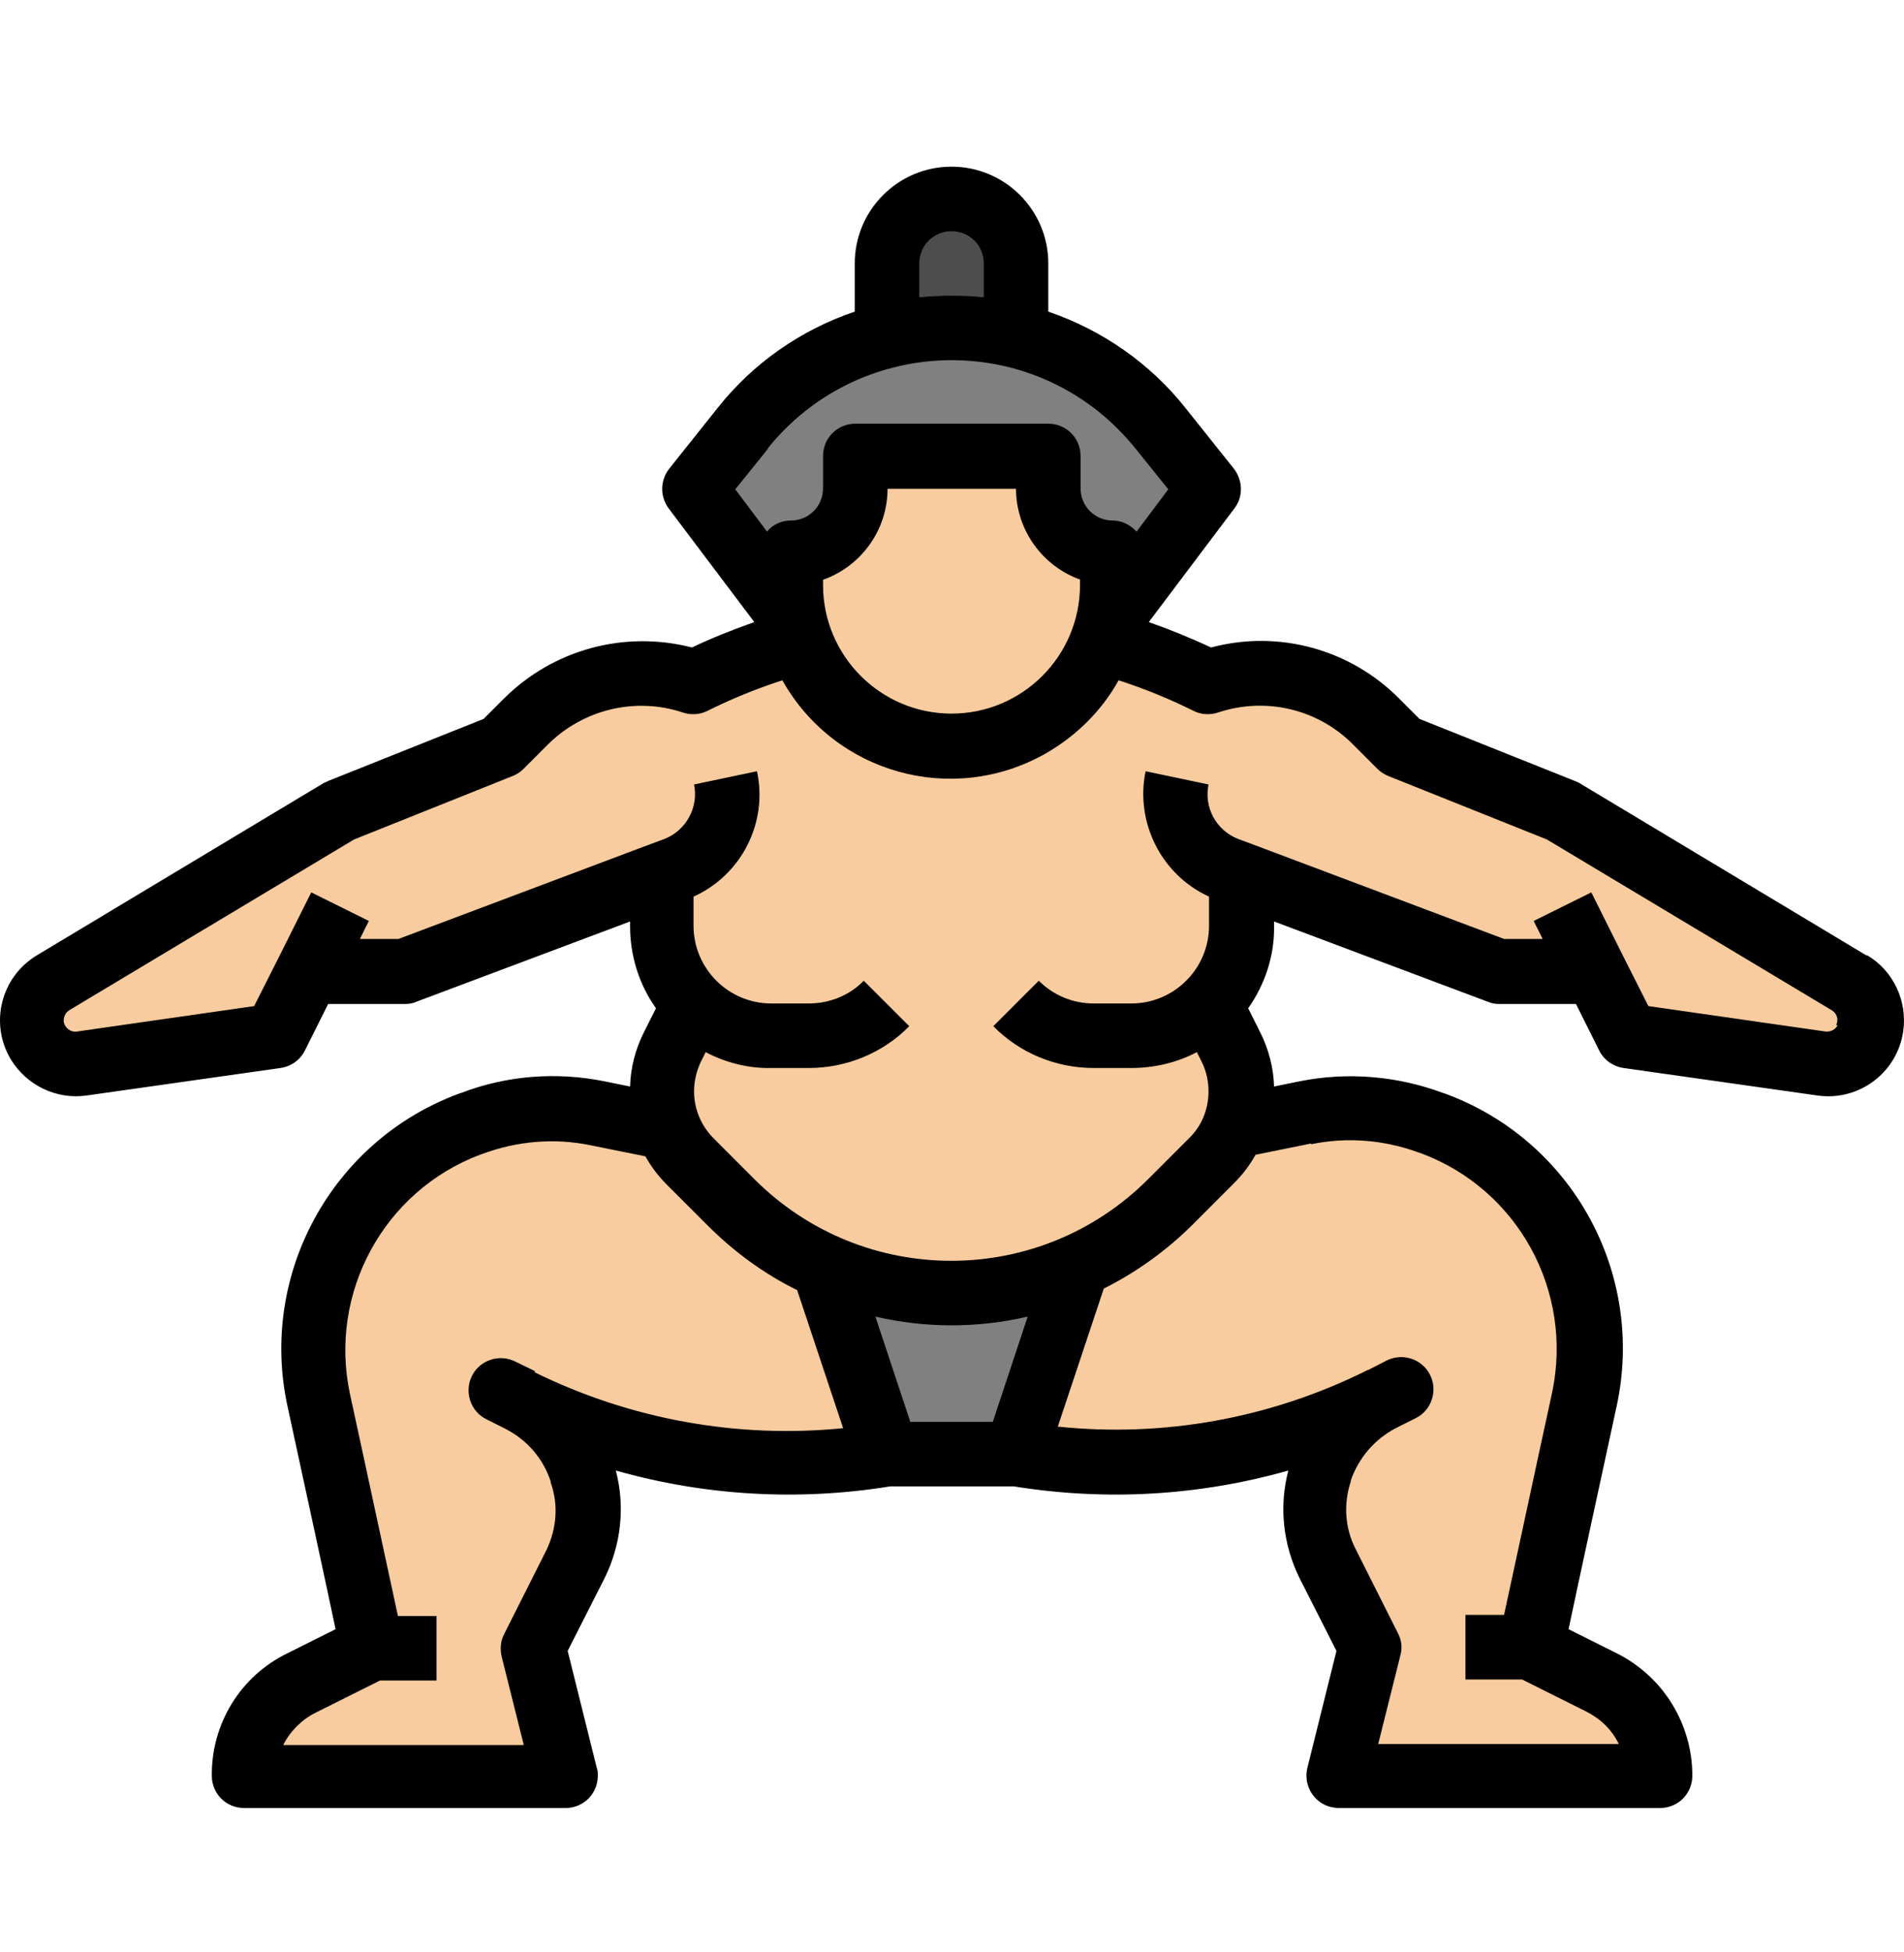 <svg width="40" height="41" viewBox="0 0 40 41" fill="none" xmlns="http://www.w3.org/2000/svg">
<path d="M18.636 23.783V30.537C16.003 30.97 13.304 30.57 10.927 29.382C11.538 29.693 12.004 30.226 12.215 30.881V30.904C12.437 31.537 12.382 32.236 12.082 32.825L11.193 34.591L11.871 37.291H5.117C5.117 36.458 5.584 35.702 6.328 35.336L7.828 34.591C7.828 34.591 7.716 34.058 7.539 33.236C7.317 32.225 7.006 30.77 6.706 29.382C6.172 26.938 7.528 24.472 9.871 23.595L9.938 23.573C10.782 23.261 11.682 23.183 12.559 23.361L13.981 23.65L14.581 23.772H18.636V23.783Z" fill="#F8CC9E"/>
<path d="M28.099 37.301L28.777 34.602L27.888 32.836C27.588 32.236 27.533 31.547 27.755 30.914V30.892C27.977 30.236 28.444 29.703 29.055 29.392C26.666 30.581 23.967 30.981 21.346 30.547V23.794H25.4L26 23.672L27.422 23.383C28.299 23.205 29.21 23.283 30.043 23.594L30.11 23.616C32.454 24.493 33.798 26.948 33.276 29.403C32.976 30.792 32.665 32.247 32.443 33.258C32.265 34.069 32.154 34.613 32.154 34.613L33.653 35.357C34.398 35.724 34.864 36.49 34.864 37.312H28.11L28.099 37.301Z" fill="#F8CC9E"/>
<path d="M22.701 26.482L22.167 28.059L21.345 30.548H18.635L17.813 28.059L17.291 26.482H22.701Z" fill="#808080"/>
<path d="M39.219 21.839C39.063 22.15 38.741 22.35 38.397 22.35C38.352 22.35 38.308 22.35 38.263 22.35L34.187 21.772L33.509 20.417H31.476L26.067 18.384V19.462C26.067 19.584 26.067 19.706 26.034 19.817C25.956 20.295 25.734 20.739 25.389 21.084L25.845 21.994C25.989 22.283 26.067 22.605 26.067 22.927C26.067 23.483 25.845 24.005 25.456 24.394L24.601 25.249C22.057 27.793 17.914 27.793 15.37 25.249L14.515 24.394C14.126 24.005 13.904 23.472 13.904 22.927C13.904 22.772 13.926 22.605 13.959 22.45C13.959 22.417 13.97 22.383 13.982 22.361C14.015 22.239 14.059 22.116 14.126 22.005L14.581 21.095C14.37 20.884 14.193 20.628 14.081 20.35C14.015 20.184 13.959 20.006 13.937 19.828C13.915 19.706 13.904 19.584 13.904 19.473V18.395L8.494 20.428H6.461L5.784 21.783L1.707 22.361C1.207 22.428 0.741 22.083 0.674 21.583C0.619 21.217 0.796 20.861 1.107 20.661L7.139 17.04L10.516 15.685L11.027 15.174C11.949 14.252 13.326 13.93 14.57 14.341C17.969 12.642 21.979 12.642 25.389 14.341C26.633 13.93 28 14.252 28.933 15.174L29.444 15.685L32.821 17.04L38.852 20.661C39.263 20.906 39.419 21.428 39.197 21.861L39.219 21.839Z" fill="#F8CC9E"/>
<path d="M19.99 4.177C20.734 4.177 21.345 4.777 21.345 5.532V7.565H18.645V5.532C18.645 4.788 19.245 4.177 20.001 4.177H19.99Z" fill="#4D4D4D"/>
<path d="M16.613 12.964L14.58 10.264L15.591 8.998C16.657 7.665 18.279 6.888 19.979 6.888C21.689 6.888 23.3 7.665 24.366 8.998L25.377 10.264L23.344 12.964H16.591H16.613Z" fill="#808080"/>
<path d="M19.99 15.675C18.124 15.675 16.613 14.164 16.613 12.298V11.621C17.358 11.621 17.968 11.021 17.968 10.266V9.588H22.023V10.266C22.023 11.01 22.623 11.621 23.378 11.621V12.298C23.378 14.164 21.867 15.675 20.001 15.675H19.99Z" fill="#F8CC9E"/>
<path d="M39.207 20.062L33.175 16.441C33.175 16.441 33.109 16.407 33.075 16.396L29.821 15.097L29.399 14.675C28.366 13.63 26.855 13.22 25.444 13.597C25.011 13.397 24.578 13.219 24.134 13.064L25.933 10.676C26.122 10.431 26.111 10.087 25.922 9.843L24.911 8.576C24.167 7.632 23.156 6.932 22.023 6.544V5.533C22.023 4.411 21.112 3.5 19.99 3.5C18.868 3.5 17.957 4.411 17.957 5.533V6.544C16.813 6.932 15.814 7.632 15.069 8.576L14.059 9.843C13.87 10.087 13.859 10.42 14.047 10.676L15.847 13.064C15.403 13.219 14.958 13.397 14.536 13.597C13.114 13.231 11.615 13.642 10.582 14.675L10.16 15.097L6.905 16.396C6.905 16.396 6.838 16.43 6.805 16.441L0.774 20.062C0.018 20.517 -0.226 21.495 0.229 22.25C0.563 22.794 1.185 23.095 1.818 23.006L5.894 22.428C6.116 22.395 6.305 22.261 6.405 22.061L6.894 21.084H8.505C8.582 21.084 8.671 21.073 8.738 21.04L13.237 19.351V19.451C13.237 20.073 13.425 20.673 13.781 21.173L13.525 21.683C13.348 22.039 13.248 22.417 13.237 22.817L12.692 22.706C11.693 22.506 10.649 22.583 9.693 22.95L9.627 22.972C6.972 23.961 5.439 26.76 6.039 29.526C6.439 31.37 6.861 33.314 7.05 34.213L6.028 34.724C5.05 35.202 4.439 36.202 4.45 37.29C4.45 37.668 4.75 37.968 5.128 37.968H11.882C12.259 37.968 12.559 37.668 12.559 37.29C12.559 37.235 12.559 37.179 12.537 37.124L11.926 34.669L12.704 33.136C13.048 32.436 13.137 31.636 12.937 30.881C14.814 31.414 16.78 31.525 18.702 31.214H21.301C23.223 31.525 25.189 31.414 27.066 30.881C26.866 31.636 26.955 32.436 27.299 33.136L28.077 34.669L27.466 37.124C27.377 37.49 27.599 37.857 27.955 37.946C28.01 37.957 28.066 37.968 28.121 37.968H34.875C35.253 37.968 35.553 37.668 35.553 37.29C35.553 36.202 34.942 35.213 33.975 34.724L32.953 34.213C33.142 33.314 33.564 31.37 33.964 29.526C34.564 26.749 33.042 23.961 30.376 22.972L30.309 22.95C29.354 22.595 28.31 22.506 27.31 22.706L26.766 22.817C26.755 22.428 26.655 22.039 26.477 21.683L26.222 21.173C26.577 20.673 26.777 20.062 26.766 19.451V19.351L31.265 21.04C31.343 21.073 31.42 21.084 31.498 21.084H33.109L33.597 22.061C33.697 22.261 33.886 22.395 34.108 22.428L38.185 23.006C39.051 23.128 39.862 22.528 39.984 21.651C40.073 21.017 39.773 20.384 39.229 20.062H39.207ZM19.313 5.533C19.313 5.155 19.613 4.855 19.99 4.855C20.368 4.855 20.668 5.155 20.668 5.533V6.244C20.224 6.199 19.768 6.199 19.313 6.244V5.533ZM16.125 9.421C17.835 7.288 20.946 6.943 23.078 8.643C23.367 8.876 23.623 9.132 23.856 9.421L24.544 10.276L23.878 11.164C23.745 11.02 23.567 10.931 23.378 10.931C23 10.931 22.701 10.631 22.701 10.254V9.576C22.701 9.198 22.401 8.898 22.023 8.898H17.969C17.591 8.898 17.291 9.198 17.291 9.576V10.254C17.291 10.631 16.991 10.931 16.613 10.931C16.425 10.931 16.236 11.009 16.114 11.164L15.447 10.276L16.136 9.421H16.125ZM22.689 12.175V12.286C22.689 13.775 21.479 14.986 19.99 14.986C18.502 14.986 17.291 13.775 17.291 12.286V12.175C18.102 11.887 18.646 11.12 18.646 10.265H21.345C21.345 11.12 21.89 11.887 22.701 12.175H22.689ZM11.248 28.793C11.248 28.793 11.226 28.793 11.215 28.782L10.826 28.593C10.493 28.426 10.082 28.559 9.915 28.893C9.749 29.226 9.882 29.637 10.215 29.803L10.593 29.992C10.593 29.992 10.615 30.003 10.637 30.015C11.082 30.248 11.415 30.637 11.57 31.114V31.136C11.737 31.603 11.693 32.103 11.482 32.547L10.593 34.313C10.515 34.458 10.504 34.624 10.537 34.78L11.004 36.646H5.95C6.094 36.357 6.339 36.113 6.627 35.968L7.983 35.291H9.171V33.936H8.36C8.16 33.025 7.749 31.092 7.349 29.259C6.905 27.149 8.06 25.016 10.082 24.25L10.149 24.227C10.871 23.961 11.648 23.894 12.404 24.05L13.559 24.283C13.681 24.505 13.836 24.705 14.014 24.883L14.87 25.738C15.414 26.282 16.047 26.749 16.747 27.093L17.713 29.992C15.48 30.215 13.237 29.804 11.226 28.815L11.248 28.793ZM19.124 29.859L18.391 27.649C19.446 27.893 20.535 27.893 21.59 27.649L20.857 29.859H19.124ZM27.555 24.027C28.31 23.872 29.088 23.939 29.81 24.205L29.876 24.227C31.898 24.994 33.053 27.115 32.609 29.237C32.209 31.07 31.798 33.002 31.598 33.913H30.787V35.269H31.976L33.331 35.946C33.62 36.091 33.864 36.324 34.008 36.624H28.954L29.421 34.758C29.465 34.602 29.443 34.436 29.365 34.291L28.477 32.525C28.255 32.092 28.221 31.581 28.377 31.114V31.092C28.543 30.615 28.877 30.226 29.321 29.992C29.332 29.992 29.343 29.981 29.365 29.97L29.743 29.781C30.076 29.615 30.21 29.204 30.043 28.871C29.876 28.537 29.465 28.404 29.132 28.571L28.743 28.77C28.743 28.77 28.721 28.771 28.71 28.782C26.7 29.781 24.456 30.192 22.223 29.959L23.189 27.06C23.878 26.715 24.511 26.26 25.067 25.705L25.922 24.849C26.1 24.672 26.255 24.472 26.377 24.25L27.533 24.016L27.555 24.027ZM38.607 21.528C38.563 21.617 38.463 21.673 38.352 21.662L34.63 21.128L34.108 20.095L33.431 18.74L32.22 19.34L32.409 19.718H31.598L26.311 17.729L26.011 17.618C25.555 17.44 25.289 16.963 25.389 16.474L24.067 16.196C23.845 17.274 24.4 18.374 25.4 18.829V19.44C25.4 20.34 24.667 21.073 23.767 21.073H22.978C22.545 21.073 22.134 20.906 21.823 20.595L20.868 21.55C21.423 22.117 22.19 22.428 22.978 22.428H23.767C24.245 22.428 24.722 22.317 25.144 22.095L25.244 22.294C25.344 22.494 25.389 22.706 25.389 22.917C25.389 23.294 25.244 23.65 24.978 23.905L24.122 24.761C21.834 27.049 18.135 27.049 15.847 24.761L14.992 23.905C14.725 23.639 14.581 23.283 14.581 22.917C14.581 22.695 14.636 22.483 14.725 22.294L14.825 22.095C15.247 22.317 15.725 22.439 16.203 22.428H16.991C17.78 22.428 18.546 22.117 19.102 21.55L18.146 20.595C17.846 20.906 17.424 21.073 16.991 21.073H16.203C15.303 21.073 14.57 20.34 14.57 19.44V18.829C15.58 18.374 16.136 17.274 15.903 16.196L14.581 16.474C14.681 16.952 14.414 17.44 13.959 17.618L13.659 17.729L8.371 19.718H7.561L7.749 19.34L6.539 18.74L5.861 20.095L5.339 21.128L1.618 21.662C1.484 21.684 1.362 21.584 1.34 21.461C1.329 21.361 1.373 21.273 1.451 21.217L7.438 17.629L10.771 16.296C10.86 16.263 10.937 16.207 10.993 16.152L11.504 15.641C12.248 14.897 13.348 14.63 14.347 14.963C14.514 15.019 14.703 15.008 14.858 14.93C15.369 14.675 15.892 14.463 16.436 14.286C17.535 16.241 20.001 16.93 21.956 15.83C22.601 15.463 23.145 14.93 23.5 14.286C24.045 14.463 24.567 14.675 25.078 14.93C25.233 15.008 25.422 15.019 25.589 14.963C26.588 14.63 27.688 14.886 28.432 15.641L28.943 16.152C29.01 16.218 29.088 16.263 29.165 16.296L32.498 17.629L38.485 21.217C38.596 21.284 38.629 21.417 38.574 21.528H38.607Z" fill="black"/>
</svg>
